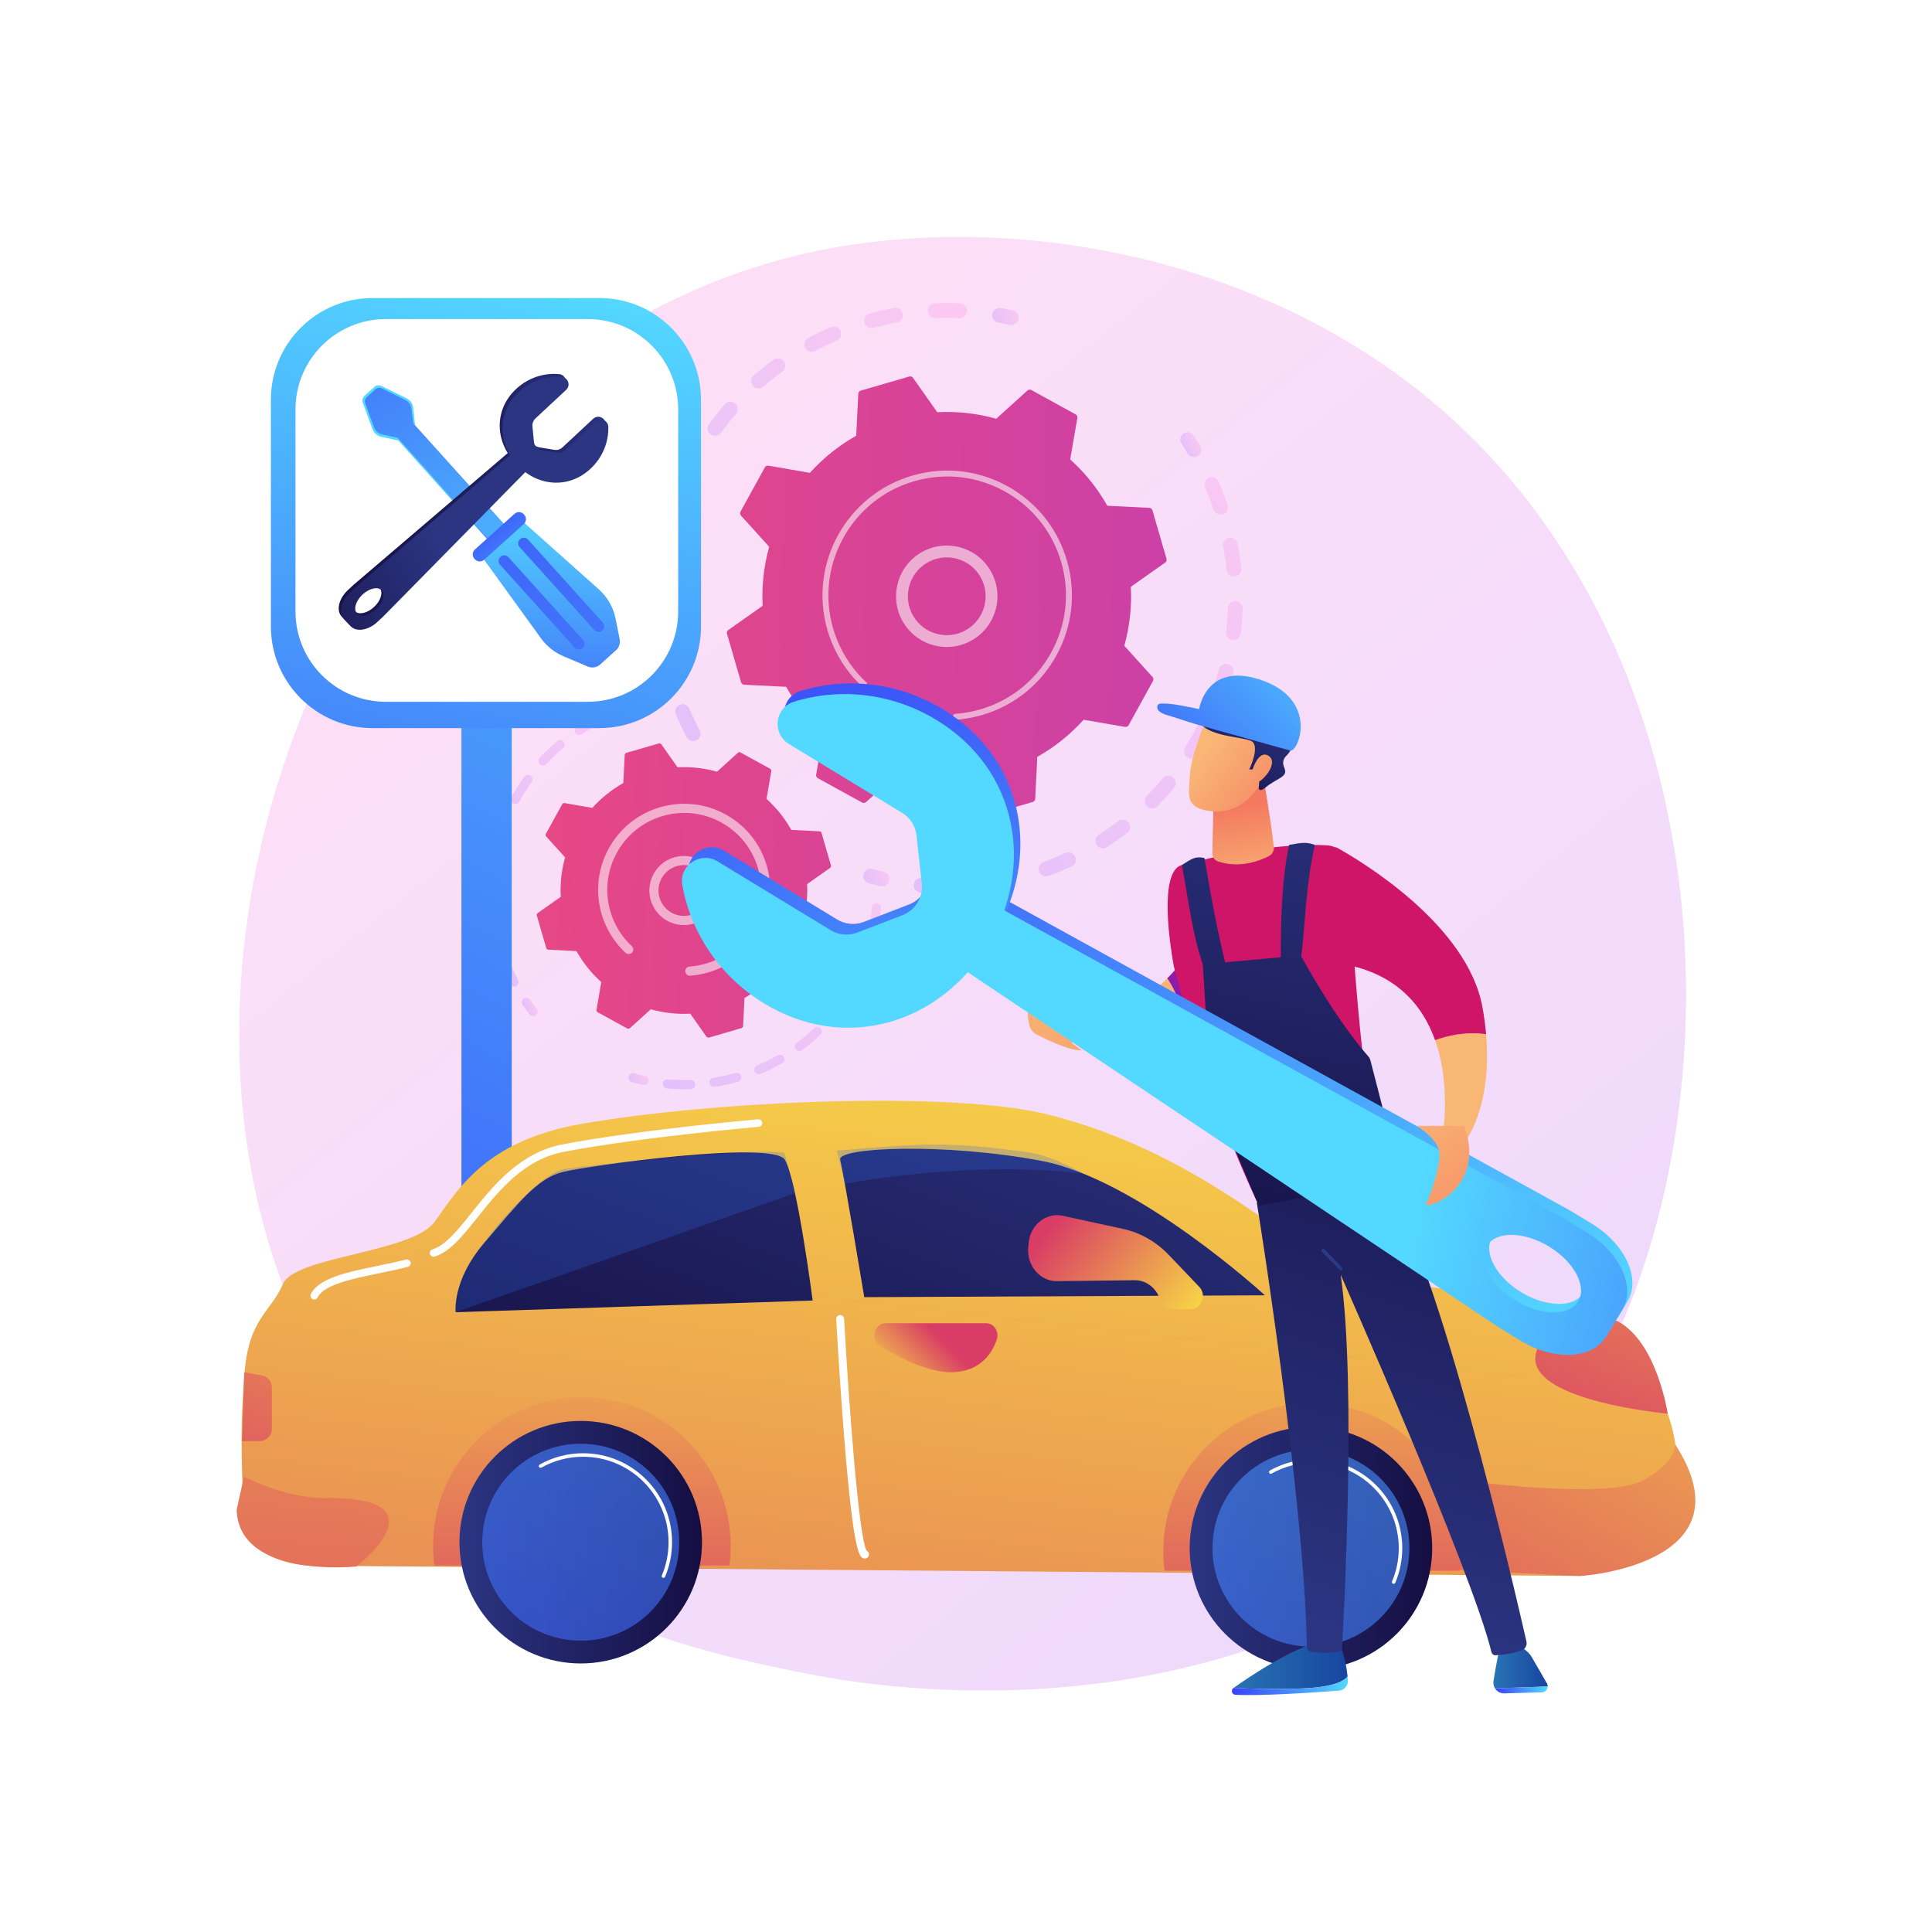 <?xml version="1.0" encoding="utf-8"?>
<!-- Generator: Adobe Illustrator 27.5.0, SVG Export Plug-In . SVG Version: 6.00 Build 0)  -->
<svg version="1.1" xmlns="http://www.w3.org/2000/svg" xmlns:xlink="http://www.w3.org/1999/xlink" x="0px" y="0px"
	 viewBox="0 0 3710 3710" style="enable-background:new 0 0 3710 3710;" xml:space="preserve">
<g id="Background">
	<g>
		<g>
			<rect style="fill:#FFFFFF;" width="3710" height="3710"/>
		</g>
	</g>
</g>
<g id="Illustration">
	<g>
		<linearGradient id="SVGID_1_" gradientUnits="userSpaceOnUse" x1="3598.993" y1="4070.23" x2="1115.2" y2="985.516">
			<stop  offset="0" style="stop-color:#B37CFF"/>
			<stop  offset="1" style="stop-color:#F895E7"/>
		</linearGradient>
		<path style="opacity:0.3;fill:url(#SVGID_1_);" d="M2915.686,2853.73c-57.052,60.062-111.033,98.795-153.684,129.397
			c-501.342,359.719-1094.563,254.862-1220.639,229.255c-186.175-37.813-546.047-110.905-806.228-416.873
			c-393.632-462.903-332.338-1192.195-27.01-1673.61c55.849-88.059,350.861-576.807,950.471-655.187
			c362.878-47.435,785.876,48.235,1092.2,304.874C3393.798,1310.294,3348.023,2398.579,2915.686,2853.73z"/>
		<g>
			<g>
				<g style="opacity:0.3;">
					
						<linearGradient id="SVGID_00000006708659199718994300000000483367604515677853_" gradientUnits="userSpaceOnUse" x1="614.679" y1="2096.184" x2="1424.517" y2="2096.184" gradientTransform="matrix(0.927 -0.374 0.374 0.927 -153.242 -582)">
						<stop  offset="0" style="stop-color:#B37CFF"/>
						<stop  offset="1" style="stop-color:#F895E7"/>
					</linearGradient>
					<path style="fill:url(#SVGID_00000006708659199718994300000000483367604515677853_);" d="M1336.447,1422.164
						c-6.655,2.684-14.401-0.039-17.836-6.518c-7.518-14.167-14.53-28.873-20.844-43.704c-3.072-7.217,0.285-15.556,7.5-18.627
						c0.087-0.035,0.172-0.069,0.257-0.104c7.155-2.886,15.334,0.476,18.369,7.606c5.998,14.092,12.661,28.059,19.8,41.518
						c3.676,6.925,1.041,15.523-5.888,19.198C1337.36,1421.772,1336.905,1421.979,1336.447,1422.164z M1291.026,1307.115
						c-0.515,0.208-1.049,0.387-1.598,0.537c-7.566,2.059-15.371-2.405-17.43-9.971c-4.227-15.542-7.832-31.419-10.712-47.187
						c-1.41-7.714,3.676-15.082,11.414-16.523c7.715-1.408,15.109,3.707,16.517,11.415c2.739,14.988,6.164,30.07,10.185,44.84
						C1301.31,1297.244,1297.606,1304.46,1291.026,1307.115z M1272.066,1184.925c-1.466,0.591-3.057,0.946-4.727,1.016
						c-7.834,0.319-14.449-5.768-14.772-13.602c-0.664-16.059-0.636-32.348,0.083-48.414c0.356-7.834,6.994-13.891,14.819-13.549
						c7.832,0.351,13.9,6.988,13.549,14.82c-0.684,15.257-0.71,30.721-0.081,45.973
						C1281.193,1177.332,1277.477,1182.743,1272.066,1184.925z M1280.907,1061.539c-2.423,0.977-5.143,1.297-7.901,0.783
						c-7.708-1.436-12.792-8.852-11.356-16.559c2.951-15.812,6.619-31.686,10.902-47.181c2.095-7.549,9.911-11.982,17.47-9.899
						c7.556,2.089,11.988,9.912,9.9,17.47c-4.069,14.715-7.556,29.792-10.354,44.818
						C1288.642,1055.919,1285.256,1059.785,1280.907,1061.539z M1317.04,943.224c-3.398,1.37-7.319,1.433-10.945-0.136
						c-7.2-3.112-10.511-11.47-7.397-18.665c6.367-14.726,13.456-29.39,21.071-43.574c3.703-6.912,12.31-9.511,19.223-5.799
						c6.908,3.709,9.503,12.314,5.797,19.227c-7.24,13.481-13.976,27.418-20.028,41.413
						C1323.215,939.261,1320.383,941.876,1317.04,943.224z M1378.441,835.857c-4.4,1.775-9.588,1.308-13.701-1.698
						c-6.331-4.629-7.712-13.508-3.088-19.841c9.481-12.974,19.639-25.707,30.192-37.834c5.151-5.917,14.116-6.538,20.033-1.389
						c5.914,5.143,6.536,14.114,1.39,20.029c-10.027,11.525-19.678,23.617-28.687,35.947
						C1382.959,833.292,1380.815,834.899,1378.441,835.857z M1848.289,609.88c-1.823,0.736-3.825,1.101-5.916,1.011
						c-15.24-0.658-30.715-0.659-45.991,0.001c-7.833,0.337-14.458-5.739-14.794-13.57c-0.341-7.834,5.736-14.46,13.571-14.798
						c16.088-0.695,32.387-0.696,48.435-0.006c7.836,0.338,13.912,6.965,13.573,14.798
						C1856.922,603.061,1853.294,607.862,1848.289,609.88z M1462.056,744.826c-5.462,2.203-11.949,0.837-16.028-3.857
						c-5.145-5.92-4.516-14.887,1.401-20.031c12.13-10.544,24.867-20.687,37.857-30.15c6.358-4.586,15.219-3.227,19.837,3.115
						c4.616,6.337,3.22,15.219-3.118,19.838c-12.338,8.984-24.432,18.616-35.951,28.628
						C1464.83,743.431,1463.478,744.252,1462.056,744.826z M1724.908,618.517c-0.869,0.351-1.784,0.624-2.742,0.801
						c-15.01,2.772-30.099,6.233-44.848,10.275c-7.564,2.07-15.375-2.38-17.448-9.94c-2.069-7.562,2.361-15.406,9.94-17.447
						c15.52-4.251,31.397-7.893,47.191-10.813c7.712-1.424,15.12,3.673,16.543,11.382
						C1734.793,609.525,1731.039,616.044,1724.908,618.517z M1563.909,674.754c-6.645,2.68-14.38-0.031-17.824-6.493
						c-3.689-6.921-1.069-15.518,5.849-19.212c14.168-7.551,28.853-14.593,43.65-20.92c0.09-0.042,0.185-0.081,0.278-0.118
						c7.144-2.882,15.313,0.468,18.358,7.581c3.085,7.212-0.255,15.556-7.468,18.639c-14.053,6.015-28,12.705-41.461,19.882
						C1564.837,674.35,1564.375,674.566,1563.909,674.754z"/>
					
						<linearGradient id="SVGID_00000074415420299289720340000007396094292544337822_" gradientUnits="userSpaceOnUse" x1="1463.884" y1="1882.88" x2="1511.181" y2="1882.88" gradientTransform="matrix(0.927 -0.374 0.374 0.927 -153.242 -582)">
						<stop  offset="0" style="stop-color:#B37CFF"/>
						<stop  offset="1" style="stop-color:#F895E7"/>
					</linearGradient>
					<path style="fill:url(#SVGID_00000074415420299289720340000007396094292544337822_);" d="M1947.098,623.17
						c-2.592,1.046-5.52,1.342-8.454,0.672c-7.137-1.63-14.426-3.133-21.668-4.482c-7.708-1.43-12.8-8.842-11.367-16.549
						c1.429-7.711,8.841-12.811,16.553-11.366c7.618,1.412,15.283,2.997,22.795,4.709c7.643,1.743,12.431,9.356,10.687,16.997
						C1954.568,617.866,1951.264,621.489,1947.098,623.17z"/>
				</g>
				<g style="opacity:0.3;">
					
						<linearGradient id="SVGID_00000129206787871157813450000007659073859155230615_" gradientUnits="userSpaceOnUse" x1="1709.38" y1="2244.29" x2="1741.836" y2="2244.29" gradientTransform="matrix(0.927 -0.374 0.374 0.927 -153.242 -582)">
						<stop  offset="0" style="stop-color:#B37CFF"/>
						<stop  offset="1" style="stop-color:#F895E7"/>
					</linearGradient>
					<path style="fill:url(#SVGID_00000129206787871157813450000007659073859155230615_);" d="M2298.032,876.583
						c-6.355,2.564-13.807,0.211-17.458-5.845c-3.776-6.269-7.749-12.567-11.805-18.711c-4.321-6.546-2.518-15.352,4.025-19.672
						c6.572-4.338,15.354-2.515,19.672,4.026c4.27,6.47,8.454,13.101,12.432,19.701c4.046,6.716,1.882,15.442-4.834,19.49
						C2299.405,875.969,2298.724,876.304,2298.032,876.583z"/>
					
						<linearGradient id="SVGID_00000112619040892134101990000003297527622495159989_" gradientUnits="userSpaceOnUse" x1="914.621" y1="2613.465" x2="1748.772" y2="2613.465" gradientTransform="matrix(0.927 -0.374 0.374 0.927 -153.242 -582)">
						<stop  offset="0" style="stop-color:#B37CFF"/>
						<stop  offset="1" style="stop-color:#F895E7"/>
					</linearGradient>
					<path style="fill:url(#SVGID_00000112619040892134101990000003297527622495159989_);" d="M2031.988,1674.948
						c-6.058,2.444-12.182,4.794-18.368,7.05c-7.367,2.685-15.518-1.108-18.205-8.474c-2.687-7.366,1.131-15.557,8.471-18.207
						c14.276-5.208,28.308-10.982,41.862-17.239c7.131-3.277,15.554-0.18,18.841,6.938c3.289,7.124,0.18,15.56-6.94,18.845
						C2049.267,1667.733,2040.632,1671.461,2031.988,1674.948z M1941.608,1702.812c-0.735,0.297-1.509,0.536-2.312,0.711
						c-15.479,3.368-31.274,6.115-46.943,8.165c-7.773,1.019-14.902-4.46-15.92-12.231c-1.017-7.777,4.468-14.928,12.236-15.921
						c14.882-1.949,29.885-4.562,44.597-7.757c7.661-1.667,15.223,3.195,16.888,10.853
						C1951.646,1693.494,1947.906,1700.271,1941.608,1702.812z M2123.153,1627.918c-6.208,2.504-13.512,0.326-17.253-5.515
						c-4.229-6.607-2.301-15.386,4.302-19.617c12.634-8.086,25.091-16.825,37.029-25.982c6.231-4.762,15.137-3.594,19.907,2.627
						c4.772,6.226,3.595,15.139-2.628,19.91c-12.572,9.64-25.694,18.844-38.997,27.362
						C2124.751,1627.189,2123.96,1627.593,2123.153,1627.918z M1820.515,1715.424c-1.672,0.674-3.5,1.034-5.412,1.023
						c-15.826-0.116-31.839-0.911-47.59-2.362c-7.807-0.72-13.552-7.63-12.832-15.438c0.718-7.813,7.625-13.559,15.439-12.836
						c14.956,1.376,30.161,2.132,45.191,2.241c7.841,0.054,14.151,6.462,14.093,14.301
						C1829.361,1708.279,1825.692,1713.336,1820.515,1715.424z M2217.705,1551.384c-5.092,2.054-11.141,1.038-15.298-3.069
						c-5.578-5.512-5.632-14.503-0.12-20.081c10.539-10.662,20.768-21.929,30.409-33.484c5.023-6.021,13.976-6.834,19.999-1.806
						c6.018,5.024,6.827,13.973,1.804,19.993c-10.148,12.167-20.918,24.028-32.015,35.257
						C2221.081,1549.616,2219.448,1550.681,2217.705,1551.384z M2293.176,1455.953c-4.071,1.642-8.844,1.379-12.851-1.125
						c-6.647-4.16-8.666-12.92-4.506-19.568c7.975-12.75,15.506-25.984,22.384-39.332c3.582-6.976,12.141-9.717,19.122-6.123
						c6.971,3.593,9.71,12.152,6.121,19.126c-7.239,14.049-15.163,27.974-23.557,41.389
						C2298.239,1452.961,2295.861,1454.87,2293.176,1455.953z M2346.046,1346.34c-3.096,1.249-6.64,1.417-10.037,0.216
						c-7.392-2.61-11.268-10.722-8.656-18.116c5.015-14.193,9.487-28.746,13.288-43.269c1.986-7.582,9.736-12.127,17.332-10.137
						c7.584,1.989,12.123,9.744,10.137,17.332c-4.003,15.279-8.706,30.602-13.982,45.534
						C2352.714,1341.898,2349.693,1344.869,2346.046,1346.34z M2373.751,1227.813c-2.145,0.865-4.53,1.217-6.99,0.923
						c-7.786-0.932-13.339-7.998-12.406-15.783c1.79-14.937,2.961-30.115,3.481-45.12c0.272-7.836,6.854-13.972,14.677-13.701
						c7.839,0.271,13.971,6.845,13.699,14.681c-0.546,15.805-1.78,31.791-3.664,47.514
						C2381.91,1221.658,2378.398,1225.939,2373.751,1227.813z M2374.76,1106.049c-1.206,0.486-2.501,0.812-3.859,0.952
						c-7.798,0.807-14.777-4.863-15.581-12.66c-1.545-14.926-3.745-29.981-6.548-44.758c-1.461-7.705,3.625-15.134,11.305-16.593
						c7.704-1.463,15.135,3.601,16.596,11.306c2.949,15.555,5.268,31.406,6.891,47.12
						C2384.23,1097.857,2380.48,1103.742,2374.76,1106.049z M2349.012,987.118c-0.27,0.109-0.547,0.208-0.826,0.303
						c-7.436,2.485-15.48-1.53-17.963-8.966c-3.508-10.498-7.381-21.01-11.514-31.256c-1.496-3.708-3.033-7.394-4.6-11.049
						c-3.091-7.209,0.246-15.558,7.454-18.645c7.235-3.271,15.552,0.245,18.643,7.448c1.652,3.849,3.263,7.72,4.838,11.624
						c4.347,10.775,8.421,21.84,12.11,32.881C2359.546,976.613,2355.917,984.333,2349.012,987.118z"/>
					
						<linearGradient id="SVGID_00000054253257145192306670000000949465667037842878_" gradientUnits="userSpaceOnUse" x1="831.474" y1="2789.287" x2="878.167" y2="2789.287" gradientTransform="matrix(0.927 -0.374 0.374 0.927 -153.242 -582)">
						<stop  offset="0" style="stop-color:#B37CFF"/>
						<stop  offset="1" style="stop-color:#F895E7"/>
					</linearGradient>
					<path style="fill:url(#SVGID_00000054253257145192306670000000949465667037842878_);" d="M1699.289,1700.974
						c-2.618,1.056-5.572,1.345-8.526,0.658c-7.486-1.746-15.076-3.684-22.56-5.76c-7.558-2.095-11.985-9.919-9.89-17.474
						c2.098-7.556,9.912-11.988,17.474-9.89c7.11,1.97,14.32,3.811,21.427,5.47c7.633,1.777,12.382,9.412,10.601,17.049
						C1706.721,1695.71,1703.429,1699.304,1699.289,1700.974z"/>
				</g>
				<g>
					
						<linearGradient id="SVGID_00000119076280138370695730000012156047028975068068_" gradientUnits="userSpaceOnUse" x1="3104.655" y1="3183.14" x2="129.239" y2="1876.863" gradientTransform="matrix(0.927 -0.374 0.374 0.927 -153.242 -582)">
						<stop  offset="0" style="stop-color:#A737D5"/>
						<stop  offset="1" style="stop-color:#EF497A"/>
					</linearGradient>
					<path style="fill:url(#SVGID_00000119076280138370695730000012156047028975068068_);" d="M1655.451,1541.083
						c2.48,1.364,5.554,1.005,7.652-0.895l59.87-54.208c36.322,10.164,74.527,14.611,113.289,12.579l46.536,65.946
						c1.632,2.314,4.552,3.336,7.271,2.547l93.038-27.001c2.719-0.79,4.637-3.218,4.778-6.043l4.001-80.614
						c33.828-19.037,63.716-43.243,88.952-71.274l79.59,13.734c2.789,0.481,5.577-0.86,6.942-3.34l46.695-84.881
						c1.365-2.482,1.005-5.555-0.895-7.652l-54.208-59.87c10.165-36.322,14.61-74.527,12.578-113.289l65.947-46.538
						c2.313-1.632,3.336-4.551,2.547-7.271l-27.002-93.039c-0.789-2.719-3.216-4.638-6.044-4.777l-80.614-4.002
						c-19.036-33.828-43.242-63.716-71.273-88.952l13.734-79.591c0.48-2.788-0.861-5.577-3.341-6.941l-84.881-46.694
						c-2.481-1.366-5.554-1.005-7.652,0.894l-59.87,54.209c-36.322-10.166-74.527-14.611-113.289-12.579l-46.537-65.948
						c-1.632-2.312-4.551-3.336-7.271-2.547l-93.039,27.003c-2.719,0.788-4.637,3.215-4.778,6.044l-4.001,80.614
						c-33.828,19.035-63.717,43.243-88.953,71.274l-79.588-13.734c-2.79-0.483-5.579,0.86-6.943,3.34L1422,982.468
						c-1.365,2.48-1.005,5.553,0.894,7.652l54.208,59.87c-10.165,36.322-14.61,74.527-12.578,113.289l-65.948,46.537
						c-2.312,1.631-3.336,4.552-2.545,7.271l27.001,93.037c0.789,2.719,3.216,4.638,6.044,4.779l80.614,4.001
						c19.036,33.827,43.243,63.715,71.273,88.952l-13.733,79.589c-0.482,2.79,0.859,5.577,3.34,6.943L1655.451,1541.083z"/>
					<path style="opacity:0.56;fill:#FFFFFF;" d="M1854.404,1235.389c-44.022,17.757-95.716,1.024-120.402-41.131
						c-27.133-46.339-11.509-106.105,34.825-133.24c22.446-13.151,48.669-16.762,73.829-10.184
						c25.165,6.575,46.265,22.559,59.406,45.007c27.134,46.34,11.509,106.105-34.824,133.239
						C1863.061,1231.526,1858.768,1233.628,1854.404,1235.389z M1790.244,1075.738c-3.4,1.371-6.718,2.997-9.94,4.883
						c-35.525,20.801-47.501,66.633-26.702,102.156c20.804,35.527,66.629,47.524,102.158,26.703
						c35.526-20.801,47.502-66.632,26.702-102.155c-10.08-17.212-26.254-29.466-45.55-34.51
						C1821.231,1068.717,1805.008,1069.782,1790.244,1075.738z"/>
					<path style="opacity:0.56;fill:#FFFFFF;" d="M1908.866,1365.079c-7.56,3.05-15.319,5.737-23.255,8.041l0,0
						c-2.497,0.726-5.008,1.41-7.528,2.056c-12.428,3.177-25.09,5.361-37.789,6.518c-0.173,0.016-0.346,0.032-0.519,0.048
						c-0.491,0.043-0.982,0.085-1.475,0.122c-0.957,0.081-1.916,0.15-2.872,0.219c-2.517,0.178-4.766-1.313-5.666-3.533
						c-0.218-0.54-0.355-1.124-0.398-1.735c-0.221-3.128,2.144-5.834,5.267-6.06c16.1-1.13,32.185-4.006,47.81-8.545
						c77.623-22.514,134.154-82.922,155.351-155.269c11.795-40.239,12.653-84.175,0.122-127.345
						c-2.195-7.571-4.758-14.975-7.669-22.185c-19.582-48.53-54.965-88.517-101.436-114.079
						c-53.378-29.366-115-36.187-173.506-19.207c-120.83,35.081-190.526,161.839-155.473,282.614
						c2.161,7.447,4.691,14.757,7.575,21.9c12.493,30.956,31.621,58.835,56.109,81.568c0.632,0.588,1.101,1.284,1.402,2.036
						c0.797,1.975,0.444,4.324-1.104,5.989c-2.142,2.293-5.725,2.441-8.028,0.297c-25.708-23.867-45.794-53.135-58.91-85.634
						c-3.027-7.498-5.682-15.17-7.953-22.985c-36.803-126.803,36.457-259.903,163.214-296.693
						c61.423-17.828,126.11-10.664,182.147,20.165c48.787,26.835,85.931,68.814,106.491,119.761
						c3.054,7.571,5.743,15.343,8.051,23.287c17.826,61.427,10.666,126.115-20.16,182.152
						C2001.822,1307.376,1959.826,1344.523,1908.866,1365.079z"/>
				</g>
			</g>
			<g>
				<g style="opacity:0.3;">
					
						<linearGradient id="SVGID_00000125589306844331725480000017992841376700206986_" gradientUnits="userSpaceOnUse" x1="132.95" y1="2770.68" x2="156.034" y2="2770.68" gradientTransform="matrix(0.927 -0.374 0.374 0.927 -153.242 -582)">
						<stop  offset="0" style="stop-color:#B37CFF"/>
						<stop  offset="1" style="stop-color:#F895E7"/>
					</linearGradient>
					<path style="fill:url(#SVGID_00000125589306844331725480000017992841376700206986_);" d="M1027.084,1950.407
						c-3.518,1.419-7.685,0.431-10.157-2.699c-4.617-5.839-9.121-11.899-13.383-18.01c-2.77-3.971-1.797-9.433,2.177-12.209
						c3.967-2.791,9.438-1.794,12.209,2.177c4.061,5.823,8.353,11.599,12.759,17.173c3.003,3.794,2.355,9.308-1.441,12.318
						C1028.571,1949.687,1027.843,1950.101,1027.084,1950.407z"/>
					
						<linearGradient id="SVGID_00000050663896057911041090000003771263813461571476_" gradientUnits="userSpaceOnUse" x1="123.606" y1="2511.358" x2="576.017" y2="2511.358" gradientTransform="matrix(0.927 -0.374 0.374 0.927 -153.242 -582)">
						<stop  offset="0" style="stop-color:#B37CFF"/>
						<stop  offset="1" style="stop-color:#F895E7"/>
					</linearGradient>
					<path style="fill:url(#SVGID_00000050663896057911041090000003771263813461571476_);" d="M990.284,1893.872
						c-4.122,1.662-8.915-0.033-11.028-4.047c-5.978-11.339-11.44-23.116-16.232-34.997c-1.009-2.501-1.993-5.023-2.957-7.561
						c-1.714-4.535,0.873-9.521,5.09-11.315c4.529-1.716,9.591,0.564,11.309,5.088c0.919,2.427,1.859,4.838,2.823,7.228
						c4.572,11.333,9.781,22.566,15.478,33.38c2.261,4.287,0.617,9.586-3.665,11.848
						C990.83,1893.633,990.558,1893.761,990.284,1893.872z M958.017,1808.729c-0.385,0.155-0.788,0.29-1.199,0.392
						c-4.707,1.151-9.456-1.727-10.61-6.432c-3.705-15.091-6.504-30.546-8.318-45.928c-0.57-4.812,2.896-9.165,7.68-9.737
						c4.814-0.566,9.167,2.867,9.737,7.679c1.732,14.676,4.405,29.417,7.935,43.81
						C964.292,1802.8,961.996,1807.123,958.017,1808.729z M947.361,1718.304c-1.032,0.416-2.161,0.64-3.34,0.636
						c-4.842-0.033-8.739-3.992-8.707-8.834c0.114-15.514,1.194-31.195,3.228-46.595c0.633-4.808,5.026-8.177,9.843-7.545
						c4.798,0.632,8.178,5.04,7.546,9.838c-1.938,14.688-2.974,29.632-3.077,44.429
						C952.825,1713.893,950.558,1717.015,947.361,1718.304z M959.261,1628.023c-1.684,0.679-3.59,0.839-5.48,0.354
						c-4.686-1.222-7.501-6.014-6.279-10.7c3.919-15.044,8.803-29.969,14.526-44.375c1.792-4.499,6.897-6.688,11.387-4.907
						c4.501,1.785,6.7,6.882,4.913,11.389c-5.457,13.726-10.118,27.97-13.853,42.312
						C963.747,1624.894,961.75,1627.019,959.261,1628.023z M992.85,1543.39c-2.351,0.948-5.096,0.874-7.496-0.439
						c-4.246-2.322-5.804-7.65-3.484-11.901c7.454-13.617,15.815-26.907,24.857-39.493c2.822-3.946,8.304-4.836,12.238-2.009
						c3.934,2.827,4.833,8.309,2.009,12.237c-8.627,12.013-16.604,24.686-23.712,37.683
						C996.247,1541.318,994.664,1542.658,992.85,1543.39z M1045.954,1469.482c-3.046,1.229-6.664,0.683-9.239-1.694
						c-3.555-3.285-3.769-8.831-0.486-12.39c10.537-11.398,21.887-22.246,33.732-32.233c3.724-3.118,9.238-2.646,12.36,1.054
						c3.121,3.699,2.65,9.236-1.051,12.354c-11.297,9.525-22.114,19.862-32.159,30.729
						C1048.202,1468.289,1047.118,1469.013,1045.954,1469.482z M1115.499,1410.818c-3.812,1.537-8.301,0.219-10.622-3.352
						c-2.64-4.06-1.489-9.493,2.57-12.136c12.97-8.436,26.639-16.166,40.631-22.983c4.399-2.051,9.611-0.302,11.726,4.051
						c2.121,4.353,0.308,9.6-4.043,11.724c-13.351,6.494-26.388,13.868-38.754,21.912
						C1116.521,1410.35,1116.016,1410.609,1115.499,1410.818z M1241.347,1358.853c-0.469,0.189-0.965,0.343-1.481,0.45
						c-12.51,2.636-25.095,6.004-37.409,10.011c-1.869,0.597-3.696,1.205-5.511,1.834c-4.584,1.572-9.571-0.858-11.147-5.439
						c-1.587-4.587,0.832-9.718,5.434-11.149c1.94-0.662,3.879-1.315,5.838-1.94c12.866-4.183,26.059-7.714,39.179-10.476
						c4.741-0.998,9.389,2.031,10.387,6.771C1247.528,1353.138,1245.219,1357.292,1241.347,1358.853z"/>
				</g>
				<g style="opacity:0.3;">
					
						<linearGradient id="SVGID_00000152978864733075908140000010204718618995954613_" gradientUnits="userSpaceOnUse" x1="325.509" y1="2945.058" x2="841.867" y2="2945.058" gradientTransform="matrix(0.927 -0.374 0.374 0.927 -153.242 -582)">
						<stop  offset="0" style="stop-color:#B37CFF"/>
						<stop  offset="1" style="stop-color:#F895E7"/>
					</linearGradient>
					<path style="fill:url(#SVGID_00000152978864733075908140000010204718618995954613_);" d="M1460.599,2062.1
						c-4.44,1.791-9.511-0.32-11.367-4.75c-1.87-4.464,0.234-9.606,4.703-11.473c13.45-5.629,26.671-12.126,39.294-19.313
						c4.204-2.342,9.565-0.932,11.962,3.282c2.397,4.213,0.922,9.564-3.282,11.962c-13.243,7.53-27.1,14.348-41.198,20.248
						C1460.675,2062.069,1460.635,2062.085,1460.599,2062.1z M1418.248,2076.902c-0.294,0.119-0.59,0.219-0.901,0.308
						c-14.686,4.17-29.776,7.486-44.847,9.863c-4.786,0.749-9.272-2.511-10.025-7.295c-0.76-4.791,2.539-9.271,7.292-10.033
						c14.383-2.265,28.78-5.432,42.796-9.406c4.656-1.324,9.506,1.383,10.826,6.04
						C1424.626,2070.737,1422.346,2075.249,1418.248,2076.902z M1538.404,2017.787c-3.606,1.455-7.875,0.369-10.31-2.896
						c-2.889-3.876-2.09-9.37,1.793-12.266c11.694-8.724,22.955-18.225,33.47-28.258c3.526-3.333,9.057-3.21,12.397,0.3
						c3.342,3.5,3.21,9.056-0.294,12.4c-11.023,10.513-22.832,20.475-35.093,29.614
						C1539.747,2017.144,1539.087,2017.511,1538.404,2017.787z M1329.741,2090.792c-0.925,0.373-1.93,0.594-2.985,0.632
						c-15.268,0.516-30.722,0.093-45.928-1.263c-4.825-0.427-8.387-4.687-7.96-9.513c0.433-4.81,4.692-8.375,9.511-7.955
						c14.5,1.288,29.23,1.69,43.788,1.202c4.839-0.161,8.898,3.631,9.059,8.47
						C1335.352,2086.147,1333.061,2089.453,1329.741,2090.792z M1603.184,1955.984c-2.879,1.161-6.289,0.755-8.851-1.351
						c-3.749-3.077-4.288-8.603-1.217-12.344c9.238-11.243,17.881-23.169,25.689-35.461c2.6-4.096,8.021-5.295,12.108-2.695
						c4.087,2.599,5.295,8.021,2.696,12.108c-8.193,12.881-17.253,25.39-26.934,37.182
						C1605.709,1954.597,1604.498,1955.454,1603.184,1955.984z M1651.249,1880.444c-2.204,0.889-4.755,0.884-7.064-0.217
						c-4.37-2.088-6.223-7.324-4.135-11.693c6.287-13.165,11.831-26.824,16.476-40.591c1.549-4.595,6.53-7.058,11.113-5.508
						c4.59,1.547,7.052,6.518,5.504,11.105c-4.869,14.439-10.677,28.758-17.265,42.553
						C1654.895,1878.151,1653.211,1879.653,1651.249,1880.444z M1679.836,1795.556c-1.548,0.625-3.289,0.819-5.05,0.449
						c-4.744-0.977-7.794-5.62-6.813-10.364c2.962-14.28,5.064-28.869,6.253-43.356c0.402-4.816,4.634-8.416,9.459-8.017
						c4.828,0.398,8.418,4.629,8.022,9.46c-1.252,15.188-3.454,30.49-6.553,45.471
						C1684.533,1792.184,1682.464,1794.496,1679.836,1795.556z"/>
					
						<linearGradient id="SVGID_00000145775839355860107680000016519711380044319656_" gradientUnits="userSpaceOnUse" x1="268.747" y1="2977.357" x2="304.06" y2="2977.357" gradientTransform="matrix(0.927 -0.374 0.374 0.927 -153.242 -582)">
						<stop  offset="0" style="stop-color:#B37CFF"/>
						<stop  offset="1" style="stop-color:#F895E7"/>
					</linearGradient>
					<path style="fill:url(#SVGID_00000145775839355860107680000016519711380044319656_);" d="M1240.106,2082.802
						c-1.569,0.633-3.336,0.819-5.115,0.438c-7.339-1.574-14.663-3.375-21.774-5.345c-4.664-1.296-7.403-6.128-6.11-10.796
						c1.305-4.654,6.127-7.393,10.797-6.109c6.78,1.882,13.769,3.597,20.771,5.103c4.736,1.016,7.749,5.683,6.732,10.415
						C1244.769,2079.461,1242.715,2081.749,1240.106,2082.802z"/>
				</g>
				<g>
					
						<linearGradient id="SVGID_00000155137112492593539090000017227562621574216615_" gradientUnits="userSpaceOnUse" x1="2871.218" y1="3714.055" x2="-104.195" y2="2407.778" gradientTransform="matrix(0.927 -0.374 0.374 0.927 -153.242 -582)">
						<stop  offset="0" style="stop-color:#A737D5"/>
						<stop  offset="1" style="stop-color:#EF497A"/>
					</linearGradient>
					<path style="fill:url(#SVGID_00000155137112492593539090000017227562621574216615_);" d="M1204.488,1975.015
						c1.659,0.913,3.716,0.673,5.12-0.599l40.063-36.274c24.305,6.801,49.87,9.777,75.807,8.417l31.14,44.128
						c1.092,1.548,3.046,2.232,4.865,1.704l62.257-18.068c1.82-0.529,3.103-2.153,3.198-4.044l2.677-53.943
						c22.636-12.738,42.636-28.936,59.523-47.693l53.257,9.191c1.867,0.321,3.733-0.576,4.646-2.236l31.246-56.798
						c0.913-1.661,0.673-3.717-0.599-5.121l-36.273-40.062c6.802-24.305,9.777-49.87,8.417-75.808l44.129-31.14
						c1.548-1.092,2.232-3.046,1.704-4.865l-18.069-62.257c-0.528-1.82-2.152-3.104-4.044-3.197l-53.943-2.678
						c-12.737-22.636-28.936-42.636-47.693-59.522l9.19-53.259c0.322-1.866-0.576-3.732-2.235-4.644L1422.072,1445
						c-1.659-0.914-3.716-0.672-5.12,0.599l-40.062,36.275c-24.304-6.803-49.87-9.777-75.807-8.417l-31.141-44.129
						c-1.092-1.547-3.045-2.233-4.865-1.704l-62.258,18.069c-1.819,0.528-3.103,2.152-3.197,4.044l-2.677,53.943
						c-22.636,12.737-42.637,28.936-59.524,47.694l-53.256-9.19c-1.867-0.323-3.734,0.576-4.646,2.235l-31.246,56.798
						c-0.912,1.66-0.673,3.716,0.599,5.121l36.273,40.062c-6.802,24.305-9.776,49.87-8.416,75.808l-44.13,31.14
						c-1.547,1.091-2.232,3.046-1.703,4.865l18.067,62.256c0.529,1.82,2.152,3.103,4.044,3.198l53.943,2.678
						c12.738,22.635,28.935,42.635,47.692,59.523l-9.19,53.258c-0.322,1.867,0.576,3.732,2.235,4.646L1204.488,1975.015z"/>
					<path style="opacity:0.56;fill:#FFFFFF;" d="M1337.968,1771.584c-13.119,5.292-27.531,6.239-41.465,2.598
						c-17.141-4.481-31.511-15.371-40.463-30.662c-18.48-31.551-7.841-72.262,23.718-90.753
						c31.637-18.45,72.283-7.836,90.761,23.724c8.956,15.29,11.419,33.152,6.937,50.289c-4.479,17.145-15.367,31.518-30.663,40.469
						C1343.935,1768.919,1340.983,1770.368,1337.968,1771.584z M1295.051,1664.743c-2.189,0.883-4.335,1.934-6.432,3.158
						c-23.213,13.601-31.038,43.546-17.443,66.762c6.584,11.241,17.155,19.259,29.761,22.549
						c12.614,3.296,25.743,1.472,36.999-5.099l0,0c11.245-6.586,19.257-17.159,22.553-29.764
						c3.296-12.614,1.483-25.752-5.105-37.002C1343.019,1664.231,1317.11,1655.845,1295.051,1664.743z"/>
					<path style="opacity:0.56;fill:#FFFFFF;" d="M1375.759,1861.905c-5.146,2.076-10.438,3.905-15.875,5.489
						c-10.799,3.137-21.928,5.179-33.107,6.069c-0.503,0.036-1.005,0.073-1.508,0.109c-3.888,0.276-7.36-2.027-8.748-5.456
						c-0.336-0.834-0.548-1.736-0.614-2.679c-0.341-4.83,3.313-9.001,8.133-9.357c10.445-0.732,20.856-2.596,30.948-5.53
						l0.004-0.002c0.554-0.159,1.109-0.328,1.657-0.494c23.821-7.162,44.954-19.99,62.003-37.209
						c9.254-9.348,17.303-20,23.912-31.762c0.054-0.096,0.107-0.191,0.161-0.286c0.162-0.297,0.328-0.585,0.486-0.88
						c19.007-34.557,23.425-74.448,12.431-112.324c-1.419-4.903-3.078-9.692-4.962-14.362
						c-12.677-31.417-35.586-57.302-65.671-73.857c-34.557-19.008-74.446-23.418-112.318-12.426
						c-37.846,11-69.205,36.079-88.22,70.63c-19.007,34.557-23.425,74.448-12.432,112.324c1.395,4.82,3.036,9.552,4.9,14.174
						c8.09,20.044,20.47,38.089,36.323,52.803c0.976,0.908,1.701,1.982,2.165,3.144c1.23,3.05,0.685,6.677-1.704,9.248
						c-3.305,3.54-8.84,3.76-12.397,0.457c-17.736-16.466-31.593-36.659-40.645-59.075c-2.089-5.178-3.923-10.468-5.487-15.858
						c-12.299-42.382-7.358-87.009,13.912-125.673c21.27-38.656,56.286-66.743,98.692-79.018
						c42.376-12.301,87.002-7.365,125.665,13.911c33.66,18.511,59.286,47.474,73.469,82.624c2.105,5.218,3.964,10.581,5.555,16.061
						C1496.294,1744.748,1453.343,1830.609,1375.759,1861.905z"/>
				</g>
			</g>
		</g>
		<g>
			
				<linearGradient id="SVGID_00000137838179442029979180000008218388547960218291_" gradientUnits="userSpaceOnUse" x1="1846.254" y1="227.572" x2="200.965" y2="3224.02">
				<stop  offset="0" style="stop-color:#53D8FF"/>
				<stop  offset="1" style="stop-color:#3840F7"/>
			</linearGradient>
			
				<rect x="886.126" y="792.98" style="fill:url(#SVGID_00000137838179442029979180000008218388547960218291_);" width="96.54" height="2190.589"/>
			<g>
				
					<linearGradient id="SVGID_00000072257981710702398900000001252067325340221105_" gradientUnits="userSpaceOnUse" x1="1044.069" y1="531.98" x2="619.316" y2="2268.075">
					<stop  offset="0" style="stop-color:#53D8FF"/>
					<stop  offset="1" style="stop-color:#3840F7"/>
				</linearGradient>
				<path style="fill:url(#SVGID_00000072257981710702398900000001252067325340221105_);" d="M1346.129,1202.934
					c0,107.843-87.424,195.266-195.267,195.266H715.484c-107.843,0-195.267-87.424-195.267-195.266V767.556
					c0-107.843,87.424-195.266,195.267-195.266h435.378c107.843,0,195.267,87.424,195.267,195.266V1202.934z"/>
			</g>
			<g>
				<path style="fill:#FFFFFF;" d="M1302.305,1174.124c0,95.827-77.683,173.511-173.511,173.511h-387.87
					c-95.828,0-173.511-77.683-173.511-173.511V786.253c0-95.828,77.683-173.511,173.511-173.511h387.87
					c95.828,0,173.511,77.683,173.511,173.511V1174.124z"/>
			</g>
			<g>
				
					<linearGradient id="SVGID_00000019643199718648588210000013216338066360089268_" gradientUnits="userSpaceOnUse" x1="1622.736" y1="758.534" x2="1650.073" y2="1182.267" gradientTransform="matrix(0.743 -0.669 0.669 0.743 -879.95 1400.901)">
					<stop  offset="0" style="stop-color:#53D8FF"/>
					<stop  offset="1" style="stop-color:#3840F7"/>
				</linearGradient>
				<path style="fill:url(#SVGID_00000019643199718648588210000013216338066360089268_);" d="M780.598,764.676l-48.263-23.634
					c-4.394-2.152-9.655-1.416-13.291,1.858l-5.245,4.724l-8.479,7.636l-5.429,4.889c-3.636,3.274-4.916,8.43-3.234,13.024
					l18.47,50.465c2.802,7.656,9.176,13.484,17.15,15.182l32.616,7.13l211.809,235.19l12.204-10.991l8.479-7.636l11.522-10.376
					l-211.809-235.19l-3.44-33.406C792.802,775.434,787.92,768.262,780.598,764.676z"/>
				
					<linearGradient id="SVGID_00000015312251974124484880000008583999151022839707_" gradientUnits="userSpaceOnUse" x1="1101.513" y1="1318.16" x2="461.011" y2="306.84">
					<stop  offset="0" style="stop-color:#53D8FF"/>
					<stop  offset="1" style="stop-color:#3840F7"/>
				</linearGradient>
				<path style="fill:url(#SVGID_00000015312251974124484880000008583999151022839707_);" d="M777.312,767.529l-43.74-21.586
					c-3.958-1.938-8.965-1.573-12.239,1.376l-4.725,4.255l-7.637,6.878l-4.89,4.404c-3.275,2.949-4.161,7.89-2.646,12.029
					l16.771,45.605c2.524,6.896,8.408,12.153,15.59,13.682l29.52,6.43l191.006,212.09l10.843-9.765l7.637-6.878l11.935-10.749
					L793.732,813.21l-3.876-29.389C789.084,776.518,783.908,770.758,777.312,767.529z"/>
				<g>
					
						<linearGradient id="SVGID_00000030460661947866947060000007026761250454669753_" gradientUnits="userSpaceOnUse" x1="1056.769" y1="963.333" x2="1056.769" y2="1549.899">
						<stop  offset="0" style="stop-color:#53D8FF"/>
						<stop  offset="1" style="stop-color:#3840F7"/>
					</linearGradient>
					<path style="fill:url(#SVGID_00000030460661947866947060000007026761250454669753_);" d="M1149.824,1131.632L999.24,997.236
						l-76.046,68.723l115.88,160.084c10.937,15.109,25.827,26.91,43.034,34.107l46.195,19.689c7.819,3.27,17.356,2.33,23.653-3.342
						l31.617-28.474c5.72-5.151,7.785-13.517,6.311-21.073l-7.774-38.765C1177.866,1166.439,1166.354,1146.385,1149.824,1131.632z"
						/>
					
						<linearGradient id="SVGID_00000013904921255736416760000002095353000065599922_" gradientUnits="userSpaceOnUse" x1="1602.357" y1="1206.774" x2="1619.096" y2="848.089" gradientTransform="matrix(0.743 -0.669 0.669 0.743 -879.95 1400.901)">
						<stop  offset="0" style="stop-color:#53D8FF"/>
						<stop  offset="1" style="stop-color:#3840F7"/>
					</linearGradient>
					<path style="fill:url(#SVGID_00000013904921255736416760000002095353000065599922_);" d="M1006.753,988.582
						c4.639,5.151,4.224,13.087-0.927,17.726l-76.171,68.599c-5.151,4.639-13.087,4.224-17.726-0.927l-0.925-1.027
						c-4.639-5.151-4.224-13.087,0.927-17.726l76.172-68.599c5.151-4.639,13.087-4.224,17.726,0.927L1006.753,988.582z"/>
					<g>
						
							<linearGradient id="SVGID_00000171699844953434250960000007137067038932857222_" gradientUnits="userSpaceOnUse" x1="1501.585" y1="2998.357" x2="1627.796" y2="293.875" gradientTransform="matrix(0.743 -0.669 0.669 0.743 -879.95 1400.901)">
							<stop  offset="0" style="stop-color:#53D8FF"/>
							<stop  offset="1" style="stop-color:#3840F7"/>
						</linearGradient>
						<path style="fill:url(#SVGID_00000171699844953434250960000007137067038932857222_);" d="M1119.906,1229.358
							c3.965,4.403,3.61,11.186-0.792,15.151l-0.159,0.143c-4.403,3.965-11.186,3.61-15.151-0.792l-143.547-159.393
							c-3.965-4.403-3.61-11.186,0.792-15.151l0.159-0.143c4.403-3.965,11.186-3.61,15.151,0.792L1119.906,1229.358z"/>
						
							<linearGradient id="SVGID_00000154412250964130491530000001643446292170642824_" gradientUnits="userSpaceOnUse" x1="1552.147" y1="2998.356" x2="1678.358" y2="293.874" gradientTransform="matrix(0.743 -0.669 0.669 0.743 -879.95 1400.901)">
							<stop  offset="0" style="stop-color:#53D8FF"/>
							<stop  offset="1" style="stop-color:#3840F7"/>
						</linearGradient>
						<path style="fill:url(#SVGID_00000154412250964130491530000001643446292170642824_);" d="M1157.478,1195.521
							c3.965,4.403,3.61,11.186-0.792,15.151l-0.159,0.143c-4.403,3.965-11.186,3.61-15.151-0.793L997.828,1050.63
							c-3.965-4.403-3.61-11.186,0.792-15.151l0.159-0.143c4.403-3.965,11.186-3.61,15.151,0.793L1157.478,1195.521z"/>
					</g>
				</g>
			</g>
			<g>
				
					<linearGradient id="SVGID_00000159433782750143753210000002703615191404627855_" gradientUnits="userSpaceOnUse" x1="7057.558" y1="1138.462" x2="7341.248" y2="782.74" gradientTransform="matrix(-0.876 0.482 0.482 0.876 6749.691 -3253.151)">
					<stop  offset="0" style="stop-color:#2B3582"/>
					<stop  offset="1" style="stop-color:#150E42"/>
				</linearGradient>
				<path style="fill:url(#SVGID_00000159433782750143753210000002703615191404627855_);" d="M678.052,1123.865l-10.16,9.469
					c-17.434,16.249-22.685,38.951-11.729,50.706l13.025,13.975c10.956,11.755,33.97,8.111,51.404-8.138l10.16-9.469
					c0.673-0.627,1.332-1.269,1.977-1.924l289.075-293.738L993.427,854.3L680.11,1122.028
					C679.411,1122.626,678.724,1123.239,678.052,1123.865z M692.039,1137.271c13.126-12.234,29.659-15.829,36.928-8.03
					c7.269,7.799,2.522,24.039-10.604,36.273c-13.126,12.234-29.659,15.829-36.928,8.03
					C674.165,1165.745,678.913,1149.505,692.039,1137.271z"/>
				
					<linearGradient id="SVGID_00000152231200476212590630000013121586928927586226_" gradientUnits="userSpaceOnUse" x1="4897.137" y1="3743.435" x2="5033.199" y2="4071.585" gradientTransform="matrix(-0.682 -0.732 -0.732 0.682 7241.377 1811.613)">
					<stop  offset="0" style="stop-color:#2B3582"/>
					<stop  offset="1" style="stop-color:#150E42"/>
				</linearGradient>
				<path style="fill:url(#SVGID_00000152231200476212590630000013121586928927586226_);" d="M1082.05,743.011l-58.951,54.946
					c-4.197,3.912-6.341,9.551-5.803,15.263l2.759,29.283c0.788,8.358,7.106,15.138,15.389,16.51l29.016,4.809
					c5.661,0.938,11.436-0.804,15.633-4.716l58.951-54.946c8.892-8.288,23.592-2.333,23.922,9.818
					c0.791,29.068-10.759,58.754-34.214,80.616c-42.394,39.514-102.368,33.639-140.375-7.138
					c-38.007-40.778-39.655-101.016,2.739-140.53c23.456-21.862,53.879-31.298,82.82-28.467
					C1086.034,719.642,1090.942,734.723,1082.05,743.011z"/>
				
					<linearGradient id="SVGID_00000158748568936951359640000002937643435557101457_" gradientUnits="userSpaceOnUse" x1="5004.23" y1="4085.075" x2="5102.053" y2="4408.779" gradientTransform="matrix(-0.682 -0.732 -0.732 0.682 7241.377 1811.613)">
					<stop  offset="0" style="stop-color:#2B3582"/>
					<stop  offset="1" style="stop-color:#150E42"/>
				</linearGradient>
				<path style="fill:url(#SVGID_00000158748568936951359640000002937643435557101457_);" d="M1087.228,748.567l-58.951,54.946
					c-4.198,3.912-6.341,9.551-5.803,15.263l2.759,29.283c0.788,8.358,7.106,15.138,15.389,16.51l29.016,4.809
					c5.661,0.938,11.436-0.804,15.633-4.716l58.951-54.946c8.892-8.288,23.592-2.333,23.922,9.818
					c0.791,29.068-10.759,58.754-34.214,80.616c-42.394,39.514-102.368,33.639-140.375-7.138
					c-38.007-40.778-39.655-101.016,2.739-140.53c23.456-21.862,53.879-31.298,82.82-28.467
					C1091.213,725.197,1096.12,740.279,1087.228,748.567z"/>
				
					<linearGradient id="SVGID_00000084521997067480932300000016173782277729693104_" gradientUnits="userSpaceOnUse" x1="4928.895" y1="3554.339" x2="5026.719" y2="3878.047" gradientTransform="matrix(-0.682 -0.732 -0.907 0.845 7425.941 1639.609)">
					<stop  offset="0" style="stop-color:#2B3582"/>
					<stop  offset="1" style="stop-color:#150E42"/>
				</linearGradient>
				<path style="fill:url(#SVGID_00000084521997067480932300000016173782277729693104_);" d="M682.182,1128.297l-10.159,9.469
					c-17.434,16.25-22.685,38.951-11.729,50.706l13.025,13.975c10.956,11.755,33.971,8.112,51.404-8.138l10.16-9.47
					c0.673-0.627,1.332-1.269,1.977-1.924l289.075-293.738l-28.378-30.446L684.24,1126.46
					C683.542,1127.058,682.855,1127.67,682.182,1128.297z M696.169,1141.703c13.126-12.234,29.659-15.829,36.928-8.03
					c7.269,7.799,2.522,24.039-10.604,36.273c-13.126,12.234-29.659,15.829-36.928,8.03
					C678.296,1170.176,683.044,1153.937,696.169,1141.703z"/>
			</g>
		</g>
		<g>
			<g>
				
					<linearGradient id="SVGID_00000020374969532961619380000009761895882289431445_" gradientUnits="userSpaceOnUse" x1="-2566.653" y1="1380.833" x2="-2938.987" y2="4602.315" gradientTransform="matrix(1 0 0 1 4566.597 0)">
					<stop  offset="0" style="stop-color:#FDF53F"/>
					<stop  offset="1" style="stop-color:#D93C65"/>
				</linearGradient>
				<path style="fill:url(#SVGID_00000020374969532961619380000009761895882289431445_);" d="M2012.237,2140.137
					c316.182,79.058,501.688,290.404,593.159,311.773c91.47,21.368,457.889,40.917,517.639,96.428
					c59.749,55.511,2.669,94.961,79.491,166.333c84.993,239.824-178.156,311.581-178.156,311.581l-2392.083-19.431
					c0,0-161.422,14.513-164.997-100.772c-3.576-115.285-6.096-167.076,2.383-270.896c8.478-103.82,50.405-115.491,73.524-169.329
					c23.12-53.838,247.684-59.684,291.388-119.564c43.704-59.879,95.734-155.38,281.158-187.937
					C1371.853,2113.351,1828.837,2094.279,2012.237,2140.137z"/>
				
					<linearGradient id="SVGID_00000114072319637139105160000002843714441755909001_" gradientUnits="userSpaceOnUse" x1="755.277" y1="770.417" x2="526.942" y2="3932.863">
					<stop  offset="0" style="stop-color:#FDF53F"/>
					<stop  offset="1" style="stop-color:#D93C65"/>
				</linearGradient>
				<path style="fill:url(#SVGID_00000114072319637139105160000002843714441755909001_);" d="M454.47,2899.219
					c4.113,132.511,228.781,109.031,229.76,108.944c0,0,178.617-136.73-67.102-131.484c-73.84-1.906-148.702-41.02-148.702-41.02
					L454.47,2899.219z"/>
				
					<linearGradient id="SVGID_00000168074756585983275490000000221271451380129684_" gradientUnits="userSpaceOnUse" x1="3540.457" y1="1941.685" x2="2661.368" y2="3471.53">
					<stop  offset="0" style="stop-color:#FDF53F"/>
					<stop  offset="1" style="stop-color:#D93C65"/>
				</linearGradient>
				<path style="fill:url(#SVGID_00000168074756585983275490000000221271451380129684_);" d="M3217.089,2773.901
					c0,0,2.349,33.797-60.971,68.319c-78.483,42.79-400.378-6.56-400.378-6.56l18.282,177.663l256.842,13.097
					C3024.861,3028.056,3368.145,3008.275,3217.089,2773.901z"/>
				
					<linearGradient id="SVGID_00000112597863974444797870000017315307074318872485_" gradientUnits="userSpaceOnUse" x1="-3071.539" y1="1153.07" x2="-3578.05" y2="2321.942" gradientTransform="matrix(0.999 -0.037 0.037 0.999 4561.345 412.872)">
					<stop  offset="0" style="stop-color:#2B3582"/>
					<stop  offset="1" style="stop-color:#150E42"/>
				</linearGradient>
				<path style="fill:url(#SVGID_00000112597863974444797870000017315307074318872485_);" d="M875.085,2519.813
					c0,0-7.707-60.173,55.503-133.947c63.211-73.772,100.109-122.43,148.719-134.959c48.609-12.528,404.393-61.754,427.759-23.889
					c23.367,37.864,53.467,270.338,53.467,270.338L875.085,2519.813z"/>
				
					<linearGradient id="SVGID_00000079478814124555568290000012282775865485929356_" gradientUnits="userSpaceOnUse" x1="-2017.931" y1="-2328.873" x2="-2577.268" y2="-673.693" gradientTransform="matrix(0.999 -0.037 0.037 0.999 4561.902 412.954)">
					<stop  offset="0" style="stop-color:#5AB6FF"/>
					<stop  offset="1" style="stop-color:#2F68E3"/>
				</linearGradient>
				<path style="opacity:0.25;fill:url(#SVGID_00000079478814124555568290000012282775865485929356_);" d="M1085.758,2244.546
					c39.857-5.937,342.48-41.122,420.619-31.083l20.219,77.785l-651.816,228.532c0,0-3.109-49.523,29.452-98.349
					C958.938,2339.398,1044.088,2249.789,1085.758,2244.546z"/>
				
					<linearGradient id="SVGID_00000131337069444261894780000007882725934007357844_" gradientUnits="userSpaceOnUse" x1="-2429.251" y1="1430.708" x2="-2935.894" y2="2599.883" gradientTransform="matrix(0.999 -0.037 0.037 0.999 4561.902 412.954)">
					<stop  offset="0" style="stop-color:#2B3582"/>
					<stop  offset="1" style="stop-color:#150E42"/>
				</linearGradient>
				<path style="fill:url(#SVGID_00000131337069444261894780000007882725934007357844_);" d="M1613.488,2226.966
					c9.855,44.926,46.162,263.953,46.162,263.953l769.313-3.557c0,0-242.507-222.851-428.93-258.123
					C1813.611,2193.968,1607.189,2203.218,1613.488,2226.966z"/>
				
					<linearGradient id="SVGID_00000110462024776631486280000005449569046584692112_" gradientUnits="userSpaceOnUse" x1="-1477.618" y1="-2146.283" x2="-2036.952" y2="-491.111" gradientTransform="matrix(0.999 -0.037 0.037 0.999 4561.902 412.954)">
					<stop  offset="0" style="stop-color:#5AB6FF"/>
					<stop  offset="1" style="stop-color:#2F68E3"/>
				</linearGradient>
				<path style="opacity:0.25;fill:url(#SVGID_00000110462024776631486280000005449569046584692112_);" d="M1973.73,2212.704
					c-151.854-21.077-207.529-17.077-366.705-3.138l15.329,63.668c0,0,236.907-46.463,457.648-19.598
					C2080.002,2253.635,2023.302,2219.584,1973.73,2212.704z"/>
				
					<linearGradient id="SVGID_00000114063798848787836290000004628179859893231272_" gradientUnits="userSpaceOnUse" x1="3501.365" y1="1622.345" x2="2982.222" y2="2883.124">
					<stop  offset="0" style="stop-color:#FDF53F"/>
					<stop  offset="1" style="stop-color:#D93C65"/>
				</linearGradient>
				<path style="fill:url(#SVGID_00000114063798848787836290000004628179859893231272_);" d="M3105.304,2536.877
					c0,0-124.643-39.961-155.047,58.578c-28.984,93.935,252.27,119.216,252.27,119.216S3181.789,2575.319,3105.304,2536.877z"/>
				<path style="fill:#FFFFFF;" d="M832.509,2413.352c0.693,0,1.392-0.099,2.092-0.311c29.268-8.842,53.921-39.672,82.468-75.372
					c41.686-52.133,88.942-111.227,165.995-125.928c147.782-28.208,371.784-47.75,374.031-47.948
					c3.986-0.347,6.934-3.852,6.588-7.832c-0.339-3.986-3.711-6.969-7.831-6.587c-2.255,0.191-227.006,19.804-375.501,48.146
					c-82.305,15.711-133.477,79.697-174.59,131.109c-27.035,33.812-50.387,63.01-75.343,70.558
					c-3.831,1.152-5.994,5.195-4.834,9.019C826.53,2411.338,829.399,2413.352,832.509,2413.352z"/>
				<path style="fill:#FFFFFF;" d="M603.44,2495.396c2.664,0,5.23-1.477,6.488-4.022c12.142-24.476,65.894-35.573,117.87-46.302
					c18.596-3.838,37.82-7.803,55.497-12.433c3.873-1.018,6.184-4.969,5.174-8.834c-1.017-3.874-4.968-6.142-8.835-5.174
					c-17.316,4.537-36.35,8.468-54.762,12.263c-57.928,11.958-112.641,23.253-127.907,54.048c-1.781,3.583-0.318,7.923,3.265,9.697
					C601.262,2495.155,602.358,2495.396,603.44,2495.396z"/>
				<g>
					<path style="fill:#FFFFFF;" d="M1660.442,2992.715c0.24,0,0.478,0,0.715,0c4.203,0,7.566-3.757,7.512-7.959
						c-0.041-3.047-1.867-5.776-4.47-6.958c-14.974-24.102-34.412-284.654-43.253-445.253c-0.231-4.199-3.82-7.467-8.017-7.21
						c-4.198,0.23-7.412,3.804-7.181,8.003c0.063,1.13,6.33,114.626,15.308,226.392
						C1639.329,2987.218,1650.59,2992.715,1660.442,2992.715z"/>
				</g>
				
					<linearGradient id="SVGID_00000099620373009632503410000011389367106390935428_" gradientUnits="userSpaceOnUse" x1="1115.519" y1="2152.574" x2="1118.106" y2="3280.593">
					<stop  offset="0" style="stop-color:#FDF53F"/>
					<stop  offset="1" style="stop-color:#D93C65"/>
				</linearGradient>
				<path style="fill:url(#SVGID_00000099620373009632503410000011389367106390935428_);" d="M1400.412,3006.199
					c1.728-10.113,2.698-24.673,2.698-37.854c0-157.8-127.922-285.23-285.721-285.23c-157.799,0-285.721,127.185-285.721,284.984
					c0,13.181,0.97,27.987,2.698,38.1H1400.412z"/>
				<g>
					
						<linearGradient id="SVGID_00000066474490901220999140000003810034383112137098_" gradientUnits="userSpaceOnUse" x1="882.302" y1="2961.458" x2="1348.045" y2="2961.458">
						<stop  offset="0" style="stop-color:#2B3582"/>
						<stop  offset="1" style="stop-color:#150E42"/>
					</linearGradient>
					
						<circle style="fill:url(#SVGID_00000066474490901220999140000003810034383112137098_);" cx="1115.174" cy="2961.458" r="232.871"/>
					
						<linearGradient id="SVGID_00000083778119168336929360000008488632894346032040_" gradientUnits="userSpaceOnUse" x1="1651.002" y1="1151.943" x2="828.461" y2="3929.701">
						<stop  offset="0" style="stop-color:#53D8FF"/>
						<stop  offset="1" style="stop-color:#3840F7"/>
					</linearGradient>
					
						<circle style="opacity:0.61;fill:url(#SVGID_00000083778119168336929360000008488632894346032040_);" cx="1115.174" cy="2961.458" r="189.116"/>
					<path style="fill:#FFFFFF;" d="M1274.022,3030.006c-0.438,0-0.882-0.087-1.312-0.268c-1.715-0.724-2.517-2.703-1.791-4.418
						c8.554-20.223,12.892-41.709,12.892-63.861c0-90.469-73.601-164.069-164.068-164.069c-28.067,0-55.763,7.206-80.091,20.842
						c-1.62,0.91-3.677,0.333-4.589-1.294c-0.91-1.623-0.331-3.679,1.294-4.589c25.332-14.197,54.167-21.701,83.386-21.701
						c94.186,0,170.81,76.626,170.81,170.812c0,23.059-4.517,45.429-13.425,66.488
						C1276.585,3029.232,1275.336,3030.004,1274.022,3030.006z"/>
				</g>
				
					<linearGradient id="SVGID_00000149362703754364498570000006770400537052305575_" gradientUnits="userSpaceOnUse" x1="2517.729" y1="2165.265" x2="2520.308" y2="3289.88">
					<stop  offset="0" style="stop-color:#FDF53F"/>
					<stop  offset="1" style="stop-color:#D93C65"/>
				</linearGradient>
				<path style="fill:url(#SVGID_00000149362703754364498570000006770400537052305575_);" d="M2802.618,3016.313
					c1.728-10.113,2.698-24.022,2.698-37.203c0-157.8-127.922-284.905-285.721-284.905s-285.721,126.697-285.721,284.496
					c0,13.181,0.97,27.498,2.698,37.611H2802.618z"/>
				<g>
					
						<linearGradient id="SVGID_00000036930174524764190310000013338537622559975311_" gradientUnits="userSpaceOnUse" x1="2284.508" y1="2972.874" x2="2750.25" y2="2972.874">
						<stop  offset="0" style="stop-color:#2B3582"/>
						<stop  offset="1" style="stop-color:#150E42"/>
					</linearGradient>
					
						<circle style="fill:url(#SVGID_00000036930174524764190310000013338537622559975311_);" cx="2517.379" cy="2972.874" r="232.871"/>
					
						<linearGradient id="SVGID_00000178179031252108600440000018240538028028601477_" gradientUnits="userSpaceOnUse" x1="2958.764" y1="1482.295" x2="2136.224" y2="4260.052">
						<stop  offset="0" style="stop-color:#53D8FF"/>
						<stop  offset="1" style="stop-color:#3840F7"/>
					</linearGradient>
					
						<circle style="opacity:0.61;fill:url(#SVGID_00000178179031252108600440000018240538028028601477_);" cx="2517.379" cy="2972.874" r="189.116"/>
					<path style="fill:#FFFFFF;" d="M2676.228,3041.421c-0.438,0-0.882-0.087-1.312-0.268c-1.715-0.724-2.517-2.703-1.791-4.418
						c8.554-20.223,12.892-41.709,12.892-63.861c0-90.469-73.601-164.07-164.07-164.07c-28.066,0-55.761,7.206-80.089,20.842
						c-1.618,0.909-3.677,0.331-4.589-1.294c-0.91-1.623-0.331-3.679,1.294-4.589c25.333-14.197,54.167-21.701,83.385-21.701
						c94.186,0,170.812,76.626,170.812,170.812c0,23.059-4.517,45.429-13.425,66.488
						C2678.791,3040.647,2677.542,3041.419,2676.228,3041.421z"/>
				</g>
			</g>
			
				<linearGradient id="SVGID_00000121983817830736351360000016742620552373123496_" gradientUnits="userSpaceOnUse" x1="2324.402" y1="2592.805" x2="2021.234" y2="2348.144">
				<stop  offset="0" style="stop-color:#FDF53F"/>
				<stop  offset="1" style="stop-color:#D93C65"/>
			</linearGradient>
			<path style="fill:url(#SVGID_00000121983817830736351360000016742620552373123496_);" d="M2302.946,2471.138l-58.394-61.213
				c-24.333-25.507-54.958-42.919-88.216-50.155l-115.495-25.125c-31.694-6.896-62.03,17.074-65.499,51.754l-0.815,8.146
				c-3.533,35.324,22.33,66.046,55.26,65.643l148.791-1.824c20.75-0.254,39.607,12.98,47.802,33.547l2.74,6.879
				c3.638,9.13,11.964,15.046,21.175,15.046h36.587C2307.579,2513.837,2317.788,2486.696,2302.946,2471.138z"/>
			
				<linearGradient id="SVGID_00000178903619017387256490000003017485106343798448_" gradientUnits="userSpaceOnUse" x1="1681.797" y1="2685.471" x2="1802.696" y2="2564.572">
				<stop  offset="0" style="stop-color:#FDF53F"/>
				<stop  offset="1" style="stop-color:#D93C65"/>
			</linearGradient>
			<path style="fill:url(#SVGID_00000178903619017387256490000003017485106343798448_);" d="M1700.696,2541.019h192.958
				c15.051,0,25.661,16.136,20.442,31.366c-8.829,25.767-29.857,58.633-79.838,62.471c-44.95,3.453-101.608-24.006-144.343-50.096
				C1670.542,2572.934,1678.436,2541.019,1700.696,2541.019z"/>
			
				<linearGradient id="SVGID_00000112609950662192938250000014247674677371482779_" gradientUnits="userSpaceOnUse" x1="873.667" y1="1807.885" x2="354.522" y2="3021.468">
				<stop  offset="0" style="stop-color:#FDF53F"/>
				<stop  offset="1" style="stop-color:#D93C65"/>
			</linearGradient>
			<path style="fill:url(#SVGID_00000112609950662192938250000014247674677371482779_);" d="M468.909,2635.152l33.738,6.013
				c11.225,2.001,19.4,11.762,19.4,23.164v79.616c0,12.96-10.506,23.466-23.465,23.466H464.97L468.909,2635.152z"/>
		</g>
		<g>
			<g>
				
					<linearGradient id="SVGID_00000058589202338418872830000007612755068211889280_" gradientUnits="userSpaceOnUse" x1="102.663" y1="1303.466" x2="327.155" y2="1898.37" gradientTransform="matrix(0.987 0.161 -0.161 0.987 2278.901 575.326)">
					<stop  offset="0" style="stop-color:#F9B776"/>
					<stop  offset="1" style="stop-color:#F47960"/>
				</linearGradient>
				<path style="fill:url(#SVGID_00000058589202338418872830000007612755068211889280_);" d="M2095.567,1970.533l36.508,50.047
					c62.769,4.168,113.536-7.265,154.101-25.67c-13.056-58.338-30.101-94.466-44.552-116.365
					C2170.857,1950.045,2095.567,1970.533,2095.567,1970.533z"/>
				
					<linearGradient id="SVGID_00000078012810633104303340000006803656990702993342_" gradientUnits="userSpaceOnUse" x1="2511.538" y1="1690.562" x2="2172.183" y2="1958">
					<stop  offset="0" style="stop-color:#CE1567"/>
					<stop  offset="1" style="stop-color:#7A1DBC"/>
				</linearGradient>
				<path style="fill:url(#SVGID_00000078012810633104303340000006803656990702993342_);" d="M2424.847,1859.474l-76.461-177.433
					c-21.56,89.502-63.31,152.601-106.761,196.504c14.451,21.899,31.496,58.027,44.552,116.365
					C2387.41,1948.982,2424.847,1859.474,2424.847,1859.474z"/>
			</g>
			
				<linearGradient id="SVGID_00000026852498124265485870000007513947242544313480_" gradientUnits="userSpaceOnUse" x1="16479.176" y1="3197.164" x2="16702.06" y2="3197.164" gradientTransform="matrix(-1 0 0 1 19067.602 0)">
				<stop  offset="0" style="stop-color:#18459F"/>
				<stop  offset="1" style="stop-color:#2874B5"/>
			</linearGradient>
			<path style="fill:url(#SVGID_00000026852498124265485870000007513947242544313480_);" d="M2504.631,3242.102
				c-51.901,2.388-102.138,0.888-135.681-0.836c30.54-21.738,100.899-69.032,159.774-87.862l40.416-2.418
				c0,0,13.695,20.829,18.582,68.491C2581.024,3227.834,2561.446,3239.487,2504.631,3242.102z"/>
			
				<linearGradient id="SVGID_00000027584135564237597510000011927787054979499704_" gradientUnits="userSpaceOnUse" x1="8679.176" y1="3237.238" x2="8902.06" y2="3237.238" gradientTransform="matrix(-1 0 0 1 11267.601 0)">
				<stop  offset="0" style="stop-color:#53D8FF"/>
				<stop  offset="1" style="stop-color:#3840F7"/>
			</linearGradient>
			<path style="fill:url(#SVGID_00000027584135564237597510000011927787054979499704_);" d="M2368.532,3241.562
				c0.134-0.095,0.283-0.2,0.418-0.297c33.542,1.725,83.779,3.225,135.681,0.836c56.815-2.615,76.393-14.268,83.091-22.625
				c0.225,2.195,0.456,4.376,0.641,6.687c0.84,10.46-6.924,19.643-17.387,20.435c-42.506,3.214-147.896,10.492-198.72,7.826
				C2365.553,3254.073,2363.066,3245.458,2368.532,3241.562z"/>
			
				<linearGradient id="SVGID_00000114044999236973110340000014427386230939619768_" gradientUnits="userSpaceOnUse" x1="16095.539" y1="3197.72" x2="16199.902" y2="3197.72" gradientTransform="matrix(-1 0 0 1 19067.602 0)">
				<stop  offset="0" style="stop-color:#18459F"/>
				<stop  offset="1" style="stop-color:#2874B5"/>
			</linearGradient>
			<path style="fill:url(#SVGID_00000114044999236973110340000014427386230939619768_);" d="M2867.944,3228.212
				c3.801-24.365,9.896-59.59,14.605-68.594c7.388-14.128,32.678,0,32.678,0s17.754,8.279,25.925,22.077
				c5.208,8.797,19.613,33.823,29.373,50.814c1.124,1.955,1.591,4.034,1.532,6.05l-101.265,3.544
				C2868.316,3238.129,2867.153,3233.285,2867.944,3228.212z"/>
			
				<linearGradient id="SVGID_00000000183104013064020350000009795932946539117471_" gradientUnits="userSpaceOnUse" x1="8295.544" y1="3245.159" x2="8396.809" y2="3245.159" gradientTransform="matrix(-1 0 0 1 11267.601 0)">
				<stop  offset="0" style="stop-color:#53D8FF"/>
				<stop  offset="1" style="stop-color:#3840F7"/>
			</linearGradient>
			<path style="fill:url(#SVGID_00000000183104013064020350000009795932946539117471_);" d="M2972.056,3238.558
				c-0.169,5.785-4.754,11.031-11.222,11.209l-72.144,1.985c-7.623,0.211-14.223-3.751-17.899-9.65L2972.056,3238.558z"/>
			
				<linearGradient id="SVGID_00000179615339043233446560000010754467010843914897_" gradientUnits="userSpaceOnUse" x1="2135.138" y1="-1141.887" x2="2661.024" y2="-1998.138" gradientTransform="matrix(1 0 0 1 2234.158 0)">
				<stop  offset="0" style="stop-color:#CE1567"/>
				<stop  offset="1" style="stop-color:#7A1DBC"/>
			</linearGradient>
			<path style="fill:url(#SVGID_00000179615339043233446560000010754467010843914897_);" d="M2269.663,1661.03
				c64.574-16.916,183.688-43.406,278.51-37.752c21.778,1.298,39.23,18.517,40.465,40.299
				c14.324,252.54,33.898,476.64,70.759,607.029c-82.855,32.787-164.995,47.995-246.031,36.088
				c-60.709-130.033-113.786-280.153-159.137-450.635c0,0-26.606-135.977-0.77-181.3
				C2257.486,1667.693,2262.788,1662.831,2269.663,1661.03z"/>
			
				<linearGradient id="SVGID_00000034066748587950562860000009907838080409410196_" gradientUnits="userSpaceOnUse" x1="8865.759" y1="1717.937" x2="8893.564" y2="1546.475" gradientTransform="matrix(-1 0 0 1 11267.601 0)">
				<stop  offset="0" style="stop-color:#F9B776"/>
				<stop  offset="1" style="stop-color:#F47960"/>
			</linearGradient>
			<path style="fill:url(#SVGID_00000034066748587950562860000009907838080409410196_);" d="M2424.985,1484.125
				c0,0,16.305,97.281,21.167,142.269c0.79,7.31-3.034,14.224-9.572,17.589c-17.822,9.175-55.867,23.951-97.323,10.391
				c-6.827-2.234-11.303-8.839-11.146-16.02l2.843-129.871L2424.985,1484.125z"/>
			<g>
				
					<linearGradient id="SVGID_00000088118037425909371970000003497374391254514832_" gradientUnits="userSpaceOnUse" x1="8955.56" y1="1439.956" x2="8775.703" y2="1577.574" gradientTransform="matrix(-1 0 0 1 11267.601 0)">
					<stop  offset="0" style="stop-color:#F9B776"/>
					<stop  offset="1" style="stop-color:#F47960"/>
				</linearGradient>
				<path style="fill:url(#SVGID_00000088118037425909371970000003497374391254514832_);" d="M2318.636,1376.341
					c0,0-31.461,72.273-33.574,110.206c-2.113,37.934-10.287,62.548,33.574,70.187c43.861,7.639,80.811-14.211,100.828-51.997
					c0,0,31.363-58.224,24.328-82.069S2318.636,1376.341,2318.636,1376.341z"/>
				
					<linearGradient id="SVGID_00000082354695549476766570000012039606472809410970_" gradientUnits="userSpaceOnUse" x1="8820.282" y1="1338.251" x2="8983.145" y2="1547.936" gradientTransform="matrix(-1 0 0 1 11267.601 0)">
					<stop  offset="0" style="stop-color:#2B3582"/>
					<stop  offset="1" style="stop-color:#150E42"/>
				</linearGradient>
				<path style="fill:url(#SVGID_00000082354695549476766570000012039606472809410970_);" d="M2404.476,1477.568h-5.545
					c0,0,22.847-46.862,2.772-55.094c-20.074-8.233-81.511-8.137-98.667-36.352c-16.539-27.2,27.146-43.908,49.214-53.74
					c1.396-0.622-26.243-4.209-25.529-2.858l-4.547-3.378c1.252,2.369,15.754-8.859,16.5-11.433
					c0.706-2.441,17.885-12.94,19.227-10.783c5.252,8.438-16.773,19.335,21.367,26.375c54.119,9.988,89.897,31.891,90.776,69.292
					c0.056,2.369,2.589,3.675,4.612,2.442c3.995-2.435-11.882-3.569-3.338,3.616c6.108,5.137,9.991,11.139,10.917,19.129
					c1.08,9.324-5.875,20.794-12.377,26.929c-3.838,3.622-5.923,8.404-5.817,13.685c0.109,5.423,3.261,9.798,3.906,15.035
					c0.828,6.717-5.845,11.348-10.953,14.283c-7.14,4.103-14.215,8.333-21.032,12.957c-3.823,2.593-11.473,10.567-16.486,9.285
					c-1.402-0.359-2.345-1.637-2.256-3.082l2.048-33.145c0.105-1.714-1.256-3.162-2.973-3.162H2404.476z"/>
				
					<linearGradient id="SVGID_00000038393949313971706190000011717361039556479676_" gradientUnits="userSpaceOnUse" x1="8933.251" y1="1410.8" x2="8753.395" y2="1548.417" gradientTransform="matrix(-1 0 0 1 11267.601 0)">
					<stop  offset="0" style="stop-color:#F9B776"/>
					<stop  offset="1" style="stop-color:#F47960"/>
				</linearGradient>
				<path style="fill:url(#SVGID_00000038393949313971706190000011717361039556479676_);" d="M2403.113,1484.503
					c0,0,12.002-46.166,32.701-33.222c20.699,12.944-10.741,51.728-27.382,53.455L2403.113,1484.503z"/>
			</g>
			<g>
				
					<linearGradient id="SVGID_00000151536429582036797610000014231104001076929963_" gradientUnits="userSpaceOnUse" x1="50.592" y1="-271.265" x2="-35.099" y2="-654.355" gradientTransform="matrix(1 0 0 1 2234.158 0)">
					<stop  offset="0" style="stop-color:#F9B776"/>
					<stop  offset="1" style="stop-color:#F47960"/>
				</linearGradient>
				<path style="fill:url(#SVGID_00000151536429582036797610000014231104001076929963_);" d="M2755.74,1997.376
					c31.934,89.593,13.95,185.648,13.95,185.648l42.093,11.225c0,0,54.381-64.678,41.94-208.203
					C2814.868,1980.117,2778.476,1989.222,2755.74,1997.376z"/>
				
					<linearGradient id="SVGID_00000091012857646291840680000004377729087010078633_" gradientUnits="userSpaceOnUse" x1="2243.252" y1="-1075.479" x2="2769.138" y2="-1931.732" gradientTransform="matrix(1 0 0 1 2234.158 0)">
					<stop  offset="0" style="stop-color:#CE1567"/>
					<stop  offset="1" style="stop-color:#7A1DBC"/>
				</linearGradient>
				<path style="fill:url(#SVGID_00000091012857646291840680000004377729087010078633_);" d="M2853.722,1986.047
					c-1.398-16.138-3.599-33.221-6.861-51.374c-28.442-158.292-231.374-280.053-279.126-306.717
					c-4.439-2.48-9.843,0.866-9.683,5.949l6.782,215.178c113.019,15.191,166.512,79.858,190.905,148.293
					C2778.476,1989.222,2814.868,1980.117,2853.722,1986.047z"/>
			</g>
			
				<linearGradient id="SVGID_00000116915650364129730580000001732060100980627871_" gradientUnits="userSpaceOnUse" x1="-66.143" y1="1317.233" x2="158.359" y2="1912.166" gradientTransform="matrix(0.987 0.161 -0.161 0.987 2278.901 575.326)">
				<stop  offset="0" style="stop-color:#F9B776"/>
				<stop  offset="1" style="stop-color:#F47960"/>
			</linearGradient>
			<path style="fill:url(#SVGID_00000116915650364129730580000001732060100980627871_);" d="M1991.826,1987.147
				c-7.431-3.423-12.856-9.996-14.94-17.909c-4.039-15.333-7.479-39.401,9.003-43.865c24.547-6.647,59.122,42.728,59.122,42.728
				l14.916,36.216l17.086,12.065C2059.239,2018.281,2027.728,2005.118,1991.826,1987.147z"/>
			
				<linearGradient id="SVGID_00000075878017986327093810000000677276985475306174_" gradientUnits="userSpaceOnUse" x1="2564.906" y1="1177.903" x2="2153.636" y2="1602.656">
				<stop  offset="0" style="stop-color:#53D8FF"/>
				<stop  offset="1" style="stop-color:#3840F7"/>
			</linearGradient>
			<path style="fill:url(#SVGID_00000075878017986327093810000000677276985475306174_);" d="M2476.81,1440.978
				c-25.724-7.021-51.434-14.135-77.082-21.444c-43.781-12.477-88.292-23.499-131.516-37.785
				c-9.202-3.041-18.391-5.968-27.685-8.712c-5.573-1.645-12.495-4.438-16.253-9.083c-4.09-5.057-2.365-12.708,4.677-12.959
				c12.11-0.433,24.642,1.226,36.52,3.293c3.422,0.595,37.267,6.978,37.176,7.607c0.008-0.057,12.88-88.91,113.41-57.932
				C2537.182,1341.286,2491.855,1448.991,2476.81,1440.978z"/>
			
				<linearGradient id="SVGID_00000145059165807170294970000016117702727420889218_" gradientUnits="userSpaceOnUse" x1="2547.423" y1="3131.037" x2="2951.193" y2="1847.625">
				<stop  offset="0" style="stop-color:#2B3582"/>
				<stop  offset="1" style="stop-color:#150E42"/>
			</linearGradient>
			<path style="fill:url(#SVGID_00000145059165807170294970000016117702727420889218_);" d="M2413.365,2309.333
				c2.506,13.086,90.921,566.519,96.286,852.893c0.09,4.801,3.383,8.829,7.814,9.491c11.225,1.679,33.083,3.838,54.278-0.379
				c2.903-0.577,5.09-3.142,5.273-6.304c3.09-53.367,27.941-504.58-2.494-716.987c0,0,251.395,567.796,289.501,724.358
				c0.927,3.809,4.185,6.371,7.849,6.164c10.768-0.61,33.158-2.689,50.937-9.711c6.372-2.517,10.002-9.704,8.393-16.784
				c-21.29-93.696-170.499-739.239-271.806-881.468L2413.365,2309.333z"/>
			
				<linearGradient id="SVGID_00000034788023418579082720000010555462423360688800_" gradientUnits="userSpaceOnUse" x1="8837.598" y1="2253.656" x2="8606.604" y2="2552.297" gradientTransform="matrix(-1 0 0 1 11267.601 0)">
				<stop  offset="0" style="stop-color:#5AB6FF"/>
				<stop  offset="1" style="stop-color:#2F68E3"/>
			</linearGradient>
			<path style="opacity:0.25;fill:url(#SVGID_00000034788023418579082720000010555462423360688800_);" d="M2574.523,2439.251
				c0.833,0,1.665-0.313,2.307-0.941c1.303-1.273,1.326-3.364,0.052-4.667l-33.663-34.423c-1.274-1.305-3.364-1.324-4.666-0.052
				c-1.303,1.273-1.326,3.365-0.051,4.666l33.663,34.424C2572.81,2438.919,2573.667,2439.251,2574.523,2439.251z"/>
			
				<linearGradient id="SVGID_00000004537345300975258630000000049342080579176598_" gradientUnits="userSpaceOnUse" x1="2633.165" y1="1442.098" x2="2403.068" y2="2507.122">
				<stop  offset="0" style="stop-color:#2B3582"/>
				<stop  offset="1" style="stop-color:#150E42"/>
			</linearGradient>
			<path style="fill:url(#SVGID_00000004537345300975258630000000049342080579176598_);" d="M2416.968,2315.224l-91.944-217.741
				l-15.228-245.689l187.869-16.998c41.209,73.363,83.833,140.794,129.899,193.808c1.933,2.224,3.323,4.843,4.059,7.696
				l58.784,227.886L2416.968,2315.224z"/>
			
				<linearGradient id="SVGID_00000181049751986313254840000007450991264359149187_" gradientUnits="userSpaceOnUse" x1="2393.666" y1="1379.576" x2="2157.692" y2="2471.804">
				<stop  offset="0" style="stop-color:#2B3582"/>
				<stop  offset="1" style="stop-color:#150E42"/>
			</linearGradient>
			<path style="fill:url(#SVGID_00000181049751986313254840000007450991264359149187_);" d="M2309.798,1851.793
				c-19.92-57.651-26.723-117.61-40.135-190.764c18.734-11.835,25.268-17.405,43.294-13.359
				c12.296,73.369,25.166,142.845,41.297,206.84L2309.798,1851.793z"/>
			
				<linearGradient id="SVGID_00000167358802192970162710000015723866048513895863_" gradientUnits="userSpaceOnUse" x1="2554.433" y1="1420.04" x2="2321.499" y2="2498.194">
				<stop  offset="0" style="stop-color:#2B3582"/>
				<stop  offset="1" style="stop-color:#150E42"/>
			</linearGradient>
			<path style="fill:url(#SVGID_00000167358802192970162710000015723866048513895863_);" d="M2459.472,1838.475
				c0.277-71.102,1.168-143.115,15.964-215.975c23.358-4.287,33.432-6.11,49.443,0c-17.901,77.621-18.121,153.936-27.212,223.478
				L2459.472,1838.475z"/>
			<g>
				
					<linearGradient id="SVGID_00000065754701695990163430000002908178150258653631_" gradientUnits="userSpaceOnUse" x1="2665.537" y1="2691.456" x2="2092.455" y2="1046.371">
					<stop  offset="0" style="stop-color:#53D8FF"/>
					<stop  offset="0.789" style="stop-color:#3E60F9"/>
					<stop  offset="1" style="stop-color:#3840F7"/>
				</linearGradient>
				<path style="fill:url(#SVGID_00000065754701695990163430000002908178150258653631_);" d="M3019.177,2327.035l37.446,22.773
					c64.257,39.078,94.987,105.877,68.638,149.203l-31.324,51.508c-26.349,43.325-99.797,46.769-164.053,7.691l-37.447-22.772
					c-2.479-1.508-4.927-3.069-7.339-4.683l-1080.985-723.061l68.245-112.217l1139.285,627.195
					C3014.184,2324.073,3016.698,2325.527,3019.177,2327.035z M2984.518,2377.397c-48.378-29.421-101.767-29.969-119.249-1.223
					c-17.481,28.746,7.564,75.9,55.942,105.321c48.378,29.421,101.768,29.968,119.25,1.222
					C3057.942,2453.971,3032.895,2406.818,2984.518,2377.397z"/>
				
					<linearGradient id="SVGID_00000018236634285570561800000010889933036999402630_" gradientUnits="userSpaceOnUse" x1="1927.744" y1="2603.519" x2="1496.249" y2="1140.478">
					<stop  offset="0" style="stop-color:#53D8FF"/>
					<stop  offset="1" style="stop-color:#3840F7"/>
				</linearGradient>
				<path style="fill:url(#SVGID_00000018236634285570561800000010889933036999402630_);" d="M1527.391,1408.177l217.278,132.138
					c15.47,9.408,25.697,25.464,27.683,43.461l10.181,92.256c2.906,26.333-12.29,51.319-37.008,60.852l-86.597,33.398
					c-16.893,6.515-35.854,4.82-51.324-4.588l-217.278-132.138c-32.773-19.931-74.395,7.863-67.655,45.623
					c16.125,90.335,70.782,174.694,157.234,227.269c156.254,95.026,337.839,38.556,429.241-111.74
					c91.402-150.295,58.01-337.504-98.243-432.53c-86.451-52.575-186.498-62.3-274.125-35.061
					C1500.148,1338.504,1494.617,1388.246,1527.391,1408.177z"/>
				
					<linearGradient id="SVGID_00000142863089179269499660000014147079870383890050_" gradientUnits="userSpaceOnUse" x1="3434.016" y1="-2569.4" x2="3742.705" y2="-1547.922" gradientTransform="matrix(0.52 -0.854 0.854 0.52 2805.915 6120.512)">
					<stop  offset="0" style="stop-color:#53D8FF"/>
					<stop  offset="1" style="stop-color:#3840F7"/>
				</linearGradient>
				<path style="fill:url(#SVGID_00000142863089179269499660000014147079870383890050_);" d="M1514.937,1428.654l217.278,132.138
					c15.471,9.408,25.698,25.464,27.684,43.462l10.181,92.255c2.906,26.333-12.29,51.319-37.007,60.853l-86.597,33.398
					c-16.894,6.516-35.854,4.821-51.324-4.587l-217.278-132.138c-32.773-19.931-74.396,7.862-67.655,45.623
					c16.125,90.335,70.782,174.694,157.233,227.269c156.254,95.026,337.839,38.556,429.241-111.739
					c91.402-150.296,58.01-337.504-98.244-432.53c-86.451-52.575-186.498-62.3-274.125-35.061
					C1487.695,1358.981,1482.164,1408.723,1514.937,1428.654z"/>
				
					<linearGradient id="SVGID_00000048486576529784912770000008202089444004850841_" gradientUnits="userSpaceOnUse" x1="3264.136" y1="-1471.759" x2="3572.834" y2="-450.249" gradientTransform="matrix(0.52 -0.854 1.059 0.644 2590.148 5989.753)">
					<stop  offset="0" style="stop-color:#53D8FF"/>
					<stop  offset="1" style="stop-color:#3840F7"/>
				</linearGradient>
				<path style="fill:url(#SVGID_00000048486576529784912770000008202089444004850841_);" d="M3009.243,2343.369l37.446,22.773
					c64.257,39.078,94.987,105.877,68.639,149.203l-31.325,51.508c-26.348,43.326-99.797,46.769-164.054,7.691l-37.446-22.773
					c-2.479-1.508-4.927-3.069-7.338-4.682L1794.18,1824.028l68.245-112.216l1139.285,627.196
					C3004.25,2340.407,3006.763,2341.862,3009.243,2343.369z M2974.584,2393.732c-48.378-29.421-101.767-29.969-119.249-1.223
					c-17.482,28.746,7.564,75.9,55.942,105.321c48.378,29.421,101.767,29.968,119.25,1.222
					C3048.008,2470.306,3022.962,2423.153,2974.584,2393.732z"/>
			</g>
			
				<linearGradient id="SVGID_00000063600976099890216820000017484996433138460324_" gradientUnits="userSpaceOnUse" x1="450.366" y1="2106.585" x2="705.846" y2="2475.61" gradientTransform="matrix(1 0 0 1 2234.158 0)">
				<stop  offset="0" style="stop-color:#F9B776"/>
				<stop  offset="1" style="stop-color:#F47960"/>
			</linearGradient>
			<path style="fill:url(#SVGID_00000063600976099890216820000017484996433138460324_);" d="M2772.498,2161.978h-52.042
				c0,0,42.218,25.319,43.621,51.946c1.403,26.628-16.761,81.783-25.256,96.798c-9.291,16.42,117.845-24.45,72.962-148.744H2772.498
				z"/>
		</g>
	</g>
</g>
</svg>
